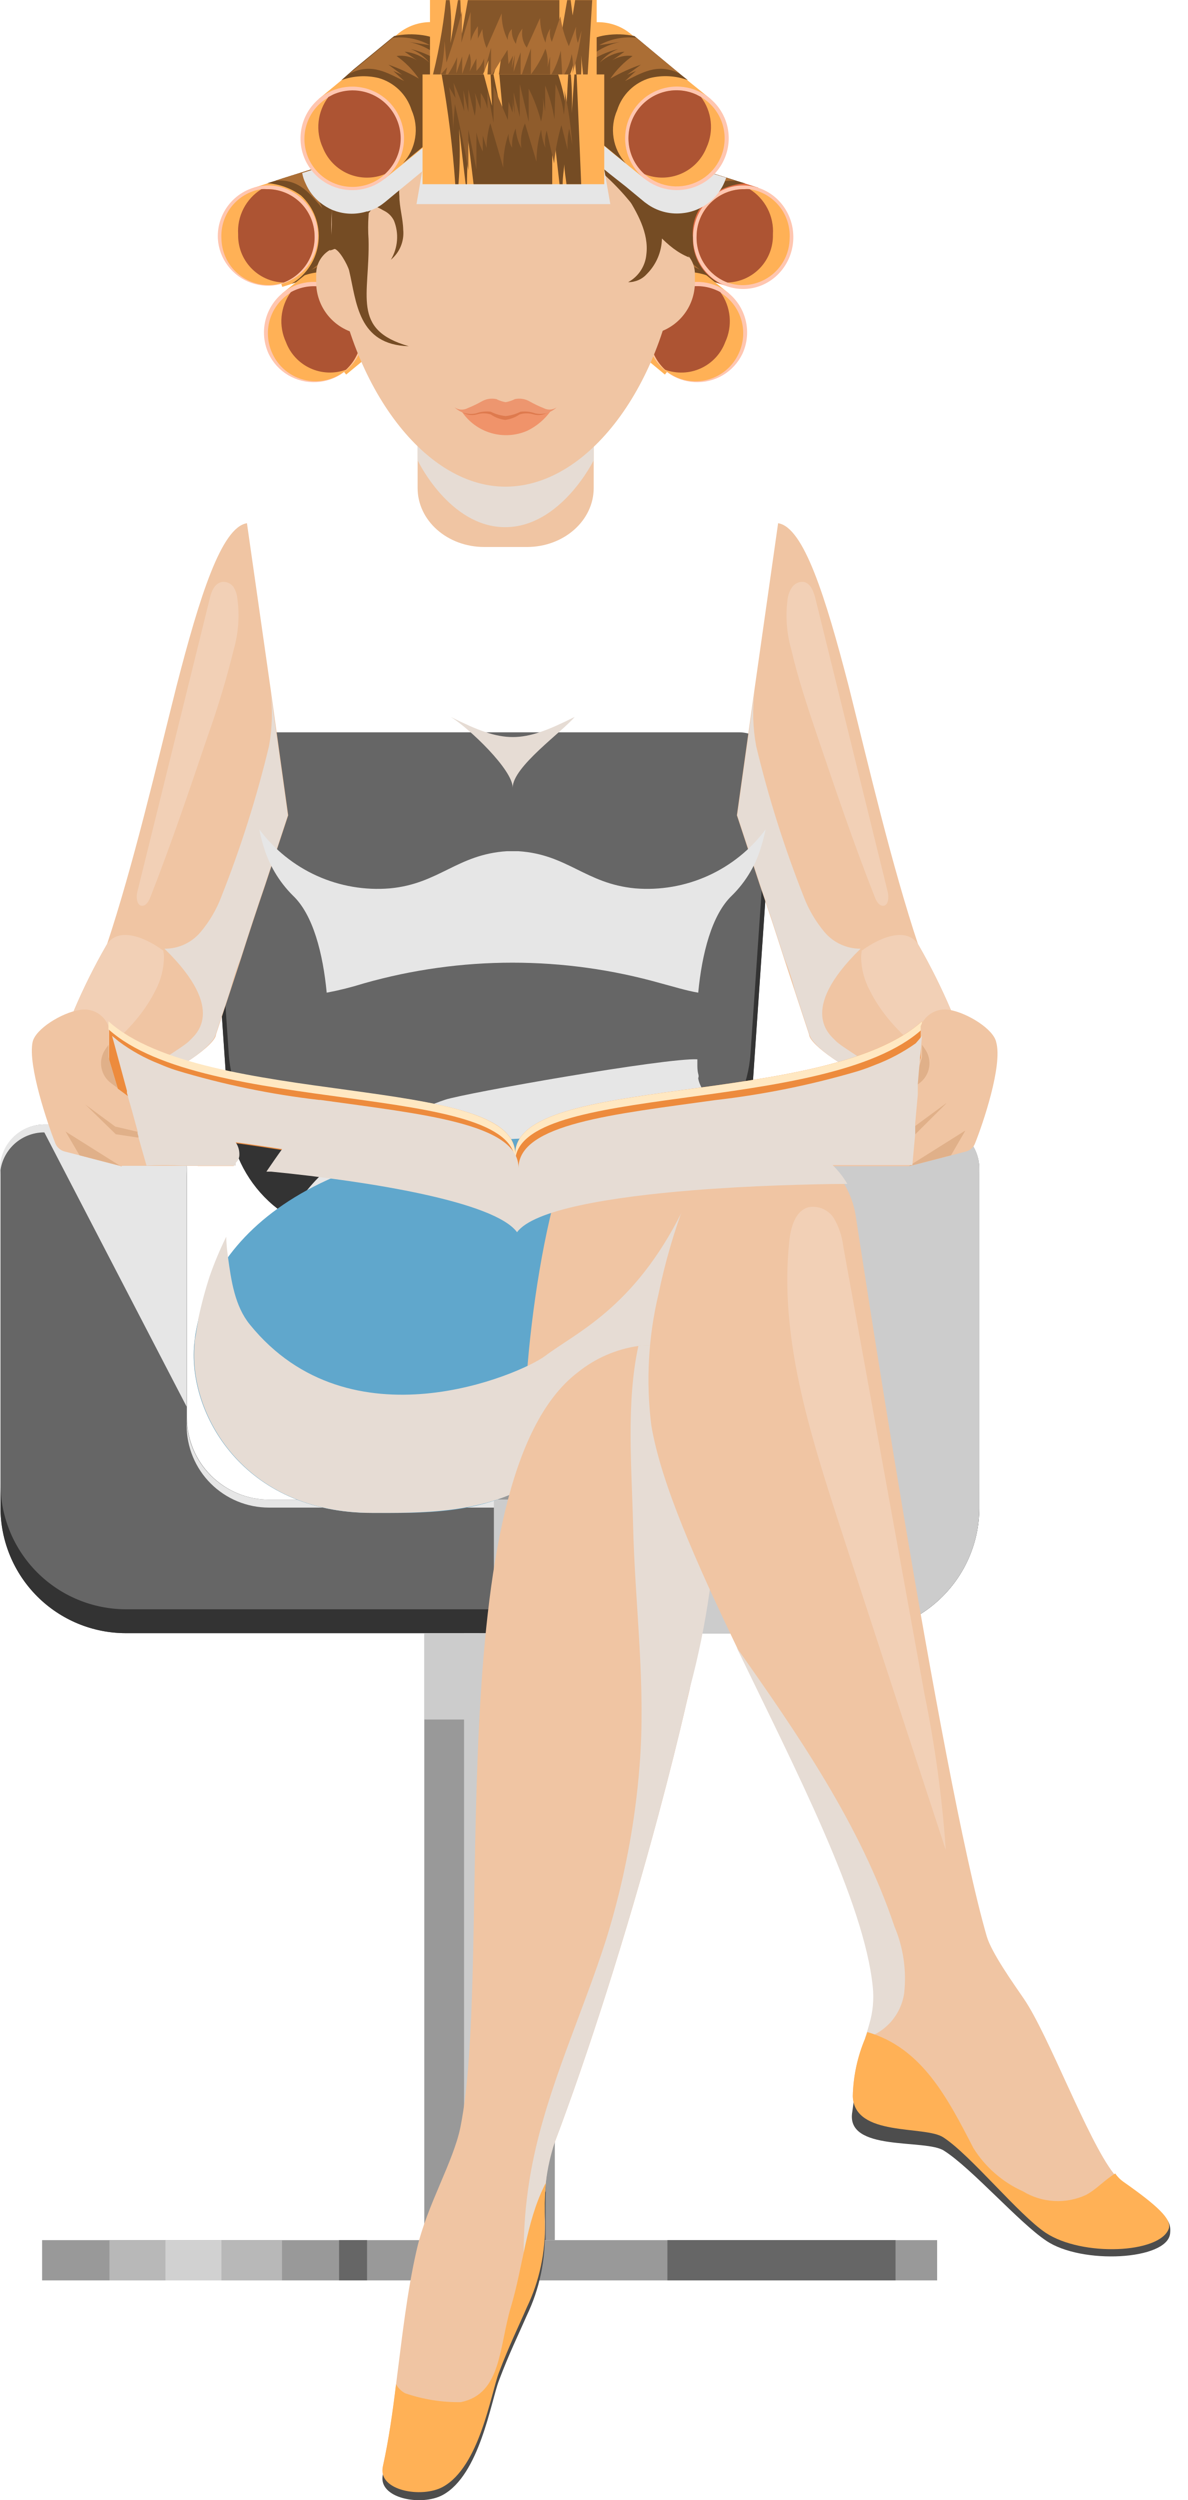 <svg width="48" height="101" viewBox="0 0 48 101" fill="none" xmlns="http://www.w3.org/2000/svg">
<path d="M21.741 48.082H17.823V61.677H21.741V48.082Z" fill="#999999"/>
<path d="M39.571 47.211V60.912C39.57 61.577 39.438 62.236 39.183 62.851C38.927 63.466 38.553 64.024 38.082 64.494C37.611 64.965 37.052 65.338 36.437 65.592C35.822 65.846 35.162 65.976 34.497 65.975H5.089C3.746 65.975 2.457 65.442 1.507 64.493C0.556 63.543 0.022 62.255 0.02 60.912V47.211C0.02 46.746 0.201 46.299 0.526 45.965C0.85 45.632 1.292 45.438 1.757 45.425H5.76C5.995 45.424 6.227 45.47 6.445 45.559C6.662 45.649 6.86 45.78 7.026 45.946C7.192 46.112 7.324 46.309 7.415 46.526C7.505 46.743 7.551 46.976 7.551 47.211V57.254C7.551 58.136 7.902 58.983 8.526 59.607C9.15 60.231 9.996 60.581 10.879 60.581H28.712C29.149 60.581 29.581 60.495 29.985 60.328C30.388 60.161 30.755 59.916 31.063 59.606C31.372 59.297 31.617 58.931 31.783 58.527C31.95 58.123 32.035 57.691 32.035 57.254V47.211C32.035 46.976 32.081 46.743 32.171 46.526C32.261 46.309 32.393 46.112 32.56 45.946C32.726 45.78 32.924 45.649 33.141 45.559C33.358 45.47 33.591 45.424 33.826 45.425H37.789C38.262 45.427 38.714 45.617 39.048 45.951C39.381 46.286 39.569 46.739 39.571 47.211Z" fill="#666666"/>
<path d="M34.497 65.01H5.089C3.745 65.008 2.457 64.474 1.506 63.524C0.556 62.573 0.022 61.285 0.02 59.941V60.907C0.02 62.251 0.554 63.54 1.505 64.491C2.455 65.441 3.745 65.975 5.089 65.975H34.517C35.858 65.971 37.143 65.436 38.089 64.485C39.036 63.535 39.567 62.248 39.566 60.907V59.941C39.566 61.285 39.032 62.574 38.081 63.525C37.13 64.476 35.841 65.01 34.497 65.01Z" fill="#333333"/>
<path d="M7.541 47.211V47.531C7.541 47.296 7.494 47.064 7.404 46.847C7.314 46.63 7.182 46.432 7.016 46.266C6.849 46.1 6.652 45.969 6.435 45.88C6.217 45.79 5.984 45.744 5.749 45.745H1.791C1.556 45.744 1.324 45.79 1.106 45.88C0.889 45.969 0.691 46.1 0.525 46.266C0.359 46.432 0.227 46.63 0.136 46.847C0.046 47.064 -7.84271e-07 47.296 1.37709e-07 47.531V47.211C-0 46.746 0.181 46.299 0.505 45.965C0.83 45.632 1.271 45.438 1.736 45.425H5.739C5.975 45.423 6.209 45.468 6.428 45.556C6.646 45.645 6.845 45.777 7.012 45.943C7.18 46.109 7.313 46.306 7.403 46.524C7.494 46.742 7.541 46.975 7.541 47.211Z" fill="#E6E6E6"/>
<path d="M7.541 57.579C7.541 58.016 7.627 58.448 7.794 58.852C7.961 59.255 8.206 59.622 8.515 59.93C8.825 60.239 9.191 60.483 9.595 60.65C9.999 60.817 10.431 60.902 10.868 60.902H28.702C29.583 60.902 30.428 60.551 31.051 59.928C31.674 59.305 32.024 58.46 32.024 57.579V57.254C32.025 57.691 31.939 58.123 31.773 58.527C31.606 58.931 31.361 59.297 31.053 59.606C30.744 59.916 30.378 60.161 29.974 60.328C29.571 60.495 29.139 60.581 28.702 60.581H10.868C9.986 60.581 9.139 60.231 8.515 59.607C7.891 58.983 7.541 58.136 7.541 57.254V57.579Z" fill="#E6E6E6"/>
<path d="M37.779 45.425H33.816C33.581 45.424 33.348 45.47 33.131 45.559C32.914 45.649 32.716 45.78 32.55 45.946C32.383 46.112 32.251 46.309 32.161 46.526C32.071 46.743 32.025 46.976 32.025 47.211V47.536C32.025 47.061 32.213 46.606 32.549 46.27C32.885 45.934 33.341 45.745 33.816 45.745H37.779C38.014 45.745 38.247 45.791 38.464 45.882C38.681 45.972 38.878 46.104 39.044 46.27C39.21 46.436 39.341 46.634 39.431 46.851C39.52 47.069 39.566 47.301 39.565 47.536V47.211C39.565 46.737 39.377 46.283 39.042 45.948C38.707 45.613 38.253 45.425 37.779 45.425Z" fill="#E6E6E6"/>
<path d="M29.863 29.583H9.707C9.514 29.582 9.322 29.622 9.144 29.698C8.966 29.774 8.806 29.886 8.673 30.027C8.54 30.167 8.437 30.334 8.37 30.515C8.304 30.697 8.275 30.89 8.286 31.084L9.242 45.094C9.329 46.39 9.906 47.603 10.854 48.489C11.803 49.376 13.053 49.869 14.351 49.868H25.214C26.512 49.869 27.762 49.376 28.711 48.489C29.659 47.603 30.235 46.39 30.323 45.094L31.284 31.084C31.294 30.891 31.265 30.698 31.198 30.516C31.131 30.335 31.028 30.169 30.895 30.028C30.762 29.888 30.602 29.776 30.425 29.699C30.247 29.623 30.056 29.583 29.863 29.583Z" fill="#666666"/>
<path d="M30.323 42.558C30.239 43.855 29.664 45.073 28.715 45.962C27.767 46.852 26.515 47.346 25.214 47.346H14.351C13.053 47.347 11.803 46.854 10.854 45.968C9.906 45.081 9.329 43.868 9.242 42.573L8.416 30.433C8.317 30.648 8.272 30.883 8.286 31.119L9.242 45.13C9.329 46.425 9.906 47.638 10.854 48.525C11.803 49.411 13.053 49.904 14.351 49.903H25.214C26.512 49.904 27.762 49.411 28.71 48.525C29.659 47.638 30.235 46.425 30.323 45.13L31.284 31.119C31.297 30.883 31.253 30.648 31.154 30.433L30.323 42.558Z" fill="#333333"/>
<path d="M22.417 65.975H17.143V90.494H22.417V65.975Z" fill="#999999"/>
<path d="M19.37 65.975H18.749V90.494H19.37V65.975Z" fill="#CCCCCC"/>
<path d="M22.052 65.975H20.431V90.494H22.052V65.975Z" fill="#666666"/>
<g style="mix-blend-mode:multiply">
<path d="M22.417 65.975H17.143V69.463H22.417V65.975Z" fill="#CCCCCC"/>
</g>
<path d="M37.864 90.494H1.701V92.121H37.864V90.494Z" fill="#999999"/>
<path d="M11.394 90.494H4.423V92.121H11.394V90.494Z" fill="#B8B8B8"/>
<path d="M8.947 90.494H6.685V92.121H8.947V90.494Z" fill="#D1D1D1"/>
<path d="M14.831 90.494H13.7V92.121H14.831V90.494Z" fill="#666666"/>
<path d="M36.183 90.494H26.966V92.121H36.183V90.494Z" fill="#666666"/>
<g style="mix-blend-mode:multiply">
<path d="M39.57 47.211V60.912C39.57 61.577 39.438 62.236 39.183 62.851C38.927 63.466 38.553 64.024 38.082 64.494C37.611 64.965 37.052 65.338 36.437 65.592C35.821 65.846 35.162 65.976 34.496 65.975H19.955V60.581H28.702C29.139 60.581 29.571 60.495 29.975 60.328C30.378 60.161 30.745 59.916 31.053 59.606C31.362 59.297 31.606 58.931 31.773 58.527C31.94 58.123 32.025 57.691 32.025 57.254V47.211C32.025 46.976 32.071 46.743 32.161 46.526C32.251 46.309 32.383 46.112 32.55 45.946C32.716 45.78 32.913 45.649 33.131 45.559C33.348 45.47 33.581 45.424 33.816 45.425H37.779C38.253 45.425 38.708 45.613 39.044 45.948C39.38 46.283 39.569 46.737 39.57 47.211Z" fill="#CCCCCC"/>
</g>
<g style="mix-blend-mode:multiply">
<path d="M7.541 47.211V56.824L1.791 45.745L1.736 45.425H5.739C5.975 45.423 6.209 45.468 6.427 45.556C6.646 45.645 6.845 45.777 7.012 45.943C7.179 46.109 7.312 46.306 7.403 46.524C7.494 46.742 7.541 46.975 7.541 47.211Z" fill="#E6E6E6"/>
</g>
<path d="M11.644 32.935L10.713 35.762C10.38 36.736 10.058 37.712 9.748 38.69L9.317 40.001L8.727 41.792L8.256 41.412L8.041 41.237L4.539 38.384L4.308 38.194C5.399 34.912 6.31 30.979 7.131 27.721C8.066 24.093 8.947 21.296 9.978 21.136L10.943 27.896L11.644 32.935Z" fill="#F0C5A3"/>
<path d="M8.727 41.792C8.727 42.187 7.131 43.323 5.644 43.853C4.935 44.13 4.194 44.313 3.438 44.399C2.657 44.399 2.242 44.199 2.082 43.938C2.045 43.881 2.02 43.817 2.009 43.75C1.998 43.683 2 43.614 2.017 43.548C2.559 41.679 3.323 39.881 4.293 38.194C4.689 37.499 5.664 37.724 6.595 38.399C7.344 38.936 7.954 39.642 8.377 40.461C8.594 40.872 8.713 41.327 8.727 41.792Z" fill="#F0C5A3"/>
<g style="mix-blend-mode:multiply">
<path d="M11.629 32.935L10.698 35.762C10.364 36.736 10.043 37.712 9.732 38.69C9.562 39.117 9.418 39.555 9.302 40.001L8.712 41.792C8.586 42.292 7.115 43.323 5.629 43.854C5.534 43.783 5.445 43.705 5.364 43.618C6.085 43.078 7.451 42.267 7.646 42.052C7.841 41.837 9.242 40.856 6.645 38.324C6.925 38.327 7.201 38.268 7.455 38.15C7.709 38.032 7.933 37.859 8.111 37.644C8.469 37.218 8.752 36.734 8.947 36.213C9.73 34.237 10.372 32.209 10.868 30.143C11.004 29.402 11.023 28.643 10.923 27.896L11.629 32.935Z" fill="#E6DCD4"/>
</g>
<path d="M6.625 38.679C6.616 39.148 6.496 39.608 6.275 40.02C5.489 41.597 3.988 42.668 2.542 43.678C2.402 43.787 2.247 43.875 2.082 43.938C2.045 43.881 2.02 43.817 2.009 43.75C1.998 43.683 2 43.614 2.017 43.548C2.559 41.679 3.323 39.881 4.293 38.194C4.689 37.499 5.664 37.724 6.595 38.399C6.615 38.491 6.625 38.585 6.625 38.679Z" fill="#F2D0B6"/>
<path d="M9.592 24.194C9.684 24.875 9.635 25.569 9.447 26.23C9.15 27.432 8.793 28.617 8.376 29.783C7.641 31.954 6.905 34.126 6.07 36.258C6.004 36.423 5.884 36.618 5.709 36.588C5.534 36.558 5.494 36.253 5.544 36.048C6.522 32.088 7.499 28.13 8.476 24.174C8.541 23.893 8.667 23.558 8.977 23.508C9.064 23.499 9.151 23.512 9.231 23.548C9.311 23.583 9.38 23.638 9.432 23.708C9.523 23.855 9.578 24.021 9.592 24.194Z" fill="#F2D0B6"/>
<path d="M29.773 32.935L30.703 35.762C31.037 36.736 31.359 37.712 31.669 38.69L32.099 40.001L32.69 41.792L33.16 41.412L33.375 41.237L36.878 38.384L37.108 38.194C36.017 34.912 35.106 30.979 34.291 27.721C33.35 24.093 32.474 21.296 31.439 21.136L30.478 27.896L29.773 32.935Z" fill="#F0C5A3"/>
<path d="M32.69 41.792C32.69 42.187 34.286 43.323 35.772 43.853C36.483 44.13 37.226 44.314 37.984 44.399C38.764 44.399 39.18 44.199 39.335 43.938C39.372 43.882 39.398 43.818 39.41 43.751C39.422 43.684 39.42 43.615 39.405 43.548C38.858 41.68 38.092 39.883 37.123 38.194C36.728 37.499 35.757 37.724 34.821 38.399C34.076 38.938 33.467 39.644 33.045 40.461C32.827 40.872 32.705 41.327 32.69 41.792Z" fill="#F0C5A3"/>
<g style="mix-blend-mode:multiply">
<path d="M29.788 32.935L30.719 35.762C31.052 36.736 31.374 37.712 31.684 38.69C31.857 39.117 32.001 39.554 32.115 40.001L32.705 41.792C32.83 42.292 34.301 43.323 35.787 43.854C35.883 43.782 35.974 43.703 36.058 43.618C35.332 43.078 33.966 42.267 33.771 42.052C33.576 41.837 32.175 40.856 34.772 38.324C34.492 38.327 34.216 38.267 33.962 38.149C33.709 38.031 33.484 37.859 33.306 37.644C32.949 37.217 32.667 36.733 32.47 36.213C31.689 34.237 31.048 32.209 30.553 30.143C30.416 29.402 30.395 28.644 30.493 27.896L29.788 32.935Z" fill="#E6DCD4"/>
</g>
<path d="M34.792 38.679C34.802 39.148 34.924 39.608 35.147 40.02C35.933 41.597 37.429 42.668 38.875 43.678C39.016 43.785 39.171 43.873 39.335 43.938C39.373 43.882 39.398 43.818 39.411 43.751C39.423 43.684 39.421 43.615 39.405 43.548C38.858 41.68 38.092 39.883 37.123 38.194C36.728 37.499 35.758 37.724 34.822 38.399C34.804 38.492 34.794 38.586 34.792 38.679Z" fill="#F2D0B6"/>
<path d="M31.824 24.194C31.732 24.875 31.781 25.569 31.969 26.23C32.249 27.436 32.645 28.612 33.04 29.783C33.776 31.954 34.511 34.126 35.352 36.258C35.417 36.423 35.537 36.618 35.712 36.588C35.887 36.558 35.922 36.253 35.872 36.048L32.945 24.174C32.875 23.893 32.75 23.558 32.47 23.508C32.383 23.499 32.295 23.512 32.215 23.548C32.135 23.583 32.066 23.638 32.014 23.708C31.911 23.852 31.846 24.018 31.824 24.194Z" fill="#F2D0B6"/>
<g style="mix-blend-mode:multiply">
<path d="M18.214 28.962C18.959 29.422 20.715 31.094 20.715 31.819C20.715 30.974 22.717 29.568 23.218 28.962C21.066 30.043 20.38 30.048 18.214 28.962Z" fill="#E6DCD4"/>
</g>
<g style="mix-blend-mode:multiply">
<path d="M25.659 35.887C23.658 35.697 22.927 34.511 20.946 34.386H20.475C18.474 34.516 17.738 35.702 15.757 35.887C14.747 35.972 13.732 35.798 12.808 35.382C11.884 34.965 11.082 34.319 10.478 33.506C10.518 33.718 10.569 33.929 10.633 34.136C10.851 34.908 11.265 35.611 11.834 36.178C12.655 36.953 13.05 38.529 13.2 40.101C13.707 40.005 14.208 39.88 14.701 39.725C18.626 38.61 22.785 38.61 26.71 39.725C27.211 39.855 27.711 40.016 28.211 40.101C28.361 38.529 28.757 36.953 29.572 36.178C30.145 35.614 30.559 34.91 30.773 34.136C30.833 33.936 30.888 33.726 30.933 33.506C30.329 34.318 29.527 34.962 28.605 35.379C27.682 35.796 26.668 35.971 25.659 35.887Z" fill="#E6E6E6"/>
</g>
<g style="mix-blend-mode:multiply">
<path d="M31.914 50.349L24.373 53.116L11.644 49.208C13.235 46.245 17.148 44.704 17.974 44.429C18.799 44.154 26.905 42.728 28.176 42.793C28.176 42.853 28.176 42.913 28.176 42.973C28.176 43.118 28.177 43.253 28.212 43.383C28.247 43.513 28.212 43.508 28.212 43.568C28.427 44.879 31.914 46.676 31.914 50.349Z" fill="#E6E6E6"/>
</g>
<path d="M30.918 46.125L26.735 54.352C26.735 54.352 26.375 54.692 25.764 55.227C24.3 56.517 22.743 57.697 21.106 58.76C19.104 60.051 16.868 61.112 15.021 61.112C9.837 61.112 7.596 57.109 7.846 54.312C7.975 52.96 8.511 51.68 9.382 50.639C11.383 48.172 15.607 46.185 23.288 46.285C25.554 46.346 27.306 46.12 30.918 46.125Z" fill="#F0C5A3"/>
<path d="M21.421 59.936C19.419 61.222 16.868 61.117 15.021 61.117C9.837 61.117 7.596 57.114 7.846 54.317C8.186 50.544 11.949 45.81 23.288 45.955C21.646 49.173 20.751 58.124 21.421 59.936Z" fill="#60A7CC"/>
<g style="mix-blend-mode:multiply">
<path d="M27.556 48.947L26.956 52.145L26.701 55.267C25.7 56.158 23.453 58.67 21.542 59.891C19.54 61.177 16.868 61.117 15.037 61.117C9.853 61.117 7.611 57.114 7.861 54.316C7.861 54.2 7.876 54.08 7.906 53.956C7.933 53.756 7.968 53.546 8.011 53.326C8.014 53.311 8.014 53.296 8.011 53.281C8.134 52.697 8.288 52.121 8.472 51.554C8.662 51.009 8.886 50.476 9.142 49.958C9.142 50.238 9.177 50.514 9.212 50.789C9.342 51.739 9.488 52.765 10.098 53.511C14.156 58.515 21.031 55.512 22.017 54.782C23.288 53.821 25.605 52.85 27.556 48.947Z" fill="#E6DCD4"/>
</g>
<path d="M29.387 57.734C29.35 59.589 29.169 61.437 28.847 63.263L28.727 63.939L28.667 64.304C28.442 65.545 28.166 66.846 27.876 68.182C27.876 68.182 27.876 68.182 27.876 68.207L27.756 68.708C27.411 70.209 27.026 71.74 26.615 73.271C25.284 78.245 23.703 83.139 22.417 86.531C22.221 87.055 22.1 87.605 22.057 88.162C22.015 88.695 22.002 89.23 22.017 89.764C22.051 90.945 21.802 92.116 21.291 93.181C20.971 93.922 20.576 94.722 20.16 95.823C19.835 96.684 19.38 99.621 17.899 100.432C17.038 100.902 15.267 100.582 15.472 99.621C15.707 98.56 15.867 97.435 16.007 96.284C16.242 94.467 16.438 92.596 16.848 90.835C17.258 89.073 18.319 87.332 18.604 85.926C19.955 79.191 17.663 59.746 23.353 55.432C24.057 54.866 24.9 54.5 25.795 54.372C27.796 54.132 29.297 55.498 29.372 56.874V57.284C29.382 57.459 29.387 57.594 29.387 57.734Z" fill="#F0C5A3"/>
<g style="mix-blend-mode:multiply">
<path d="M29.387 57.734C29.367 59.589 29.186 61.439 28.847 63.263L28.727 63.939L28.667 64.304C28.482 65.612 28.218 66.907 27.876 68.182C27.876 68.182 27.876 68.182 27.876 68.207C27.824 68.371 27.784 68.538 27.756 68.708C27.411 70.209 27.026 71.74 26.615 73.271C25.284 78.245 23.703 83.139 22.417 86.531C22.074 87.572 21.938 88.67 22.017 89.764C22.051 90.945 21.802 92.116 21.291 93.181C21.059 91.257 21.133 89.308 21.511 87.407C22.127 84.305 23.513 81.402 24.474 78.4C25.012 76.681 25.405 74.92 25.649 73.136C25.73 72.54 25.794 71.945 25.84 71.35C26.105 68.082 25.654 64.845 25.579 61.602C25.524 59.27 25.294 56.668 25.794 54.367C27.796 54.126 29.297 55.492 29.372 56.868V57.279C29.382 57.459 29.387 57.594 29.387 57.734Z" fill="#E6DCD4"/>
</g>
<path d="M47.221 90.034C46.861 91.035 43.718 91.17 42.252 90.199C41.156 89.469 39.22 87.062 38.119 86.346C37.379 85.846 34.511 86.346 34.456 84.68C34.474 83.876 34.643 83.083 34.957 82.343C34.987 82.263 35.017 82.173 35.042 82.088C35.067 82.003 35.112 81.868 35.142 81.753C35.285 81.266 35.331 80.756 35.277 80.251C34.927 76.824 32.169 71.51 29.773 66.546C28.151 63.158 26.705 59.931 26.315 57.574C26.094 55.799 26.194 53.999 26.61 52.26C26.871 50.999 27.23 49.761 27.686 48.557C27.732 48.407 27.79 48.262 27.861 48.122C28.161 47.496 28.64 46.974 29.237 46.621C29.547 46.432 29.885 46.293 30.238 46.21C30.451 46.16 30.669 46.13 30.889 46.12H30.944C31.255 46.107 31.566 46.136 31.869 46.205C31.949 46.205 32.024 46.245 32.099 46.265C32.29 46.32 32.474 46.394 32.65 46.486C32.975 46.646 33.274 46.855 33.535 47.106C33.767 47.332 33.967 47.588 34.131 47.867C34.345 48.235 34.492 48.638 34.566 49.058C34.566 49.058 37.979 71.66 39.865 78.21C40.06 78.89 40.971 80.161 41.367 80.742C42.367 82.203 43.938 86.446 44.994 87.797C45.083 87.928 45.195 88.041 45.325 88.132C46.761 89.098 47.356 89.654 47.221 90.034Z" fill="#F0C5A3"/>
<path d="M20.816 46.616V49.233C20.02 48.147 15.576 47.131 11.488 46.476L11.318 46.446C10.678 46.346 10.047 46.25 9.442 46.17L8.226 46.01H8.196L7.996 45.98C7.465 45.92 6.995 45.865 6.535 45.825L6.034 45.78L5.714 45.755H5.469H5.214H4.848H4.588H4.408V41.292C4.602 41.465 4.81 41.622 5.028 41.762C5.609 42.129 6.23 42.426 6.88 42.648C7.125 42.733 7.38 42.813 7.635 42.888C9.42 43.361 11.236 43.707 13.07 43.924C17.098 44.459 20.816 44.844 20.816 46.616Z" fill="#ED8B3D"/>
<path d="M4.909 47.116L3.212 46.671L2.607 46.516C2.524 46.493 2.448 46.452 2.384 46.396C2.32 46.34 2.269 46.269 2.236 46.19C1.926 45.405 1.121 43.043 1.316 42.102C1.421 41.572 2.487 40.916 3.202 40.801C3.444 40.752 3.696 40.79 3.912 40.909C4.129 41.029 4.295 41.221 4.383 41.452V42.723L4.753 43.954L4.909 47.116Z" fill="#F0C5A3"/>
<path d="M9.592 46.656C9.593 46.717 9.58 46.778 9.555 46.834C9.53 46.89 9.493 46.94 9.447 46.981C9.364 47.054 9.258 47.096 9.147 47.096H4.909V45.765H8.717C8.86 45.765 9.002 45.801 9.128 45.869C9.255 45.937 9.363 46.035 9.442 46.155C9.543 46.302 9.596 46.477 9.592 46.656Z" fill="#F0C5A3"/>
<path d="M4.909 47.111L3.213 46.671L2.632 45.68L3.403 45.61L4.909 47.111Z" fill="#E0B089"/>
<path d="M3.337 44.565L2.626 45.696L4.905 47.129L5.616 45.997L3.337 44.565Z" fill="#F0C5A3"/>
<path d="M7.591 45.054L5.219 44.499L4.088 43.653L3.407 44.579L4.678 45.82L7.756 46.281C7.808 46.295 7.864 46.299 7.918 46.292C7.972 46.285 8.024 46.267 8.071 46.239C8.118 46.21 8.158 46.173 8.19 46.129C8.222 46.084 8.245 46.034 8.256 45.98V45.93C8.278 45.828 8.277 45.722 8.255 45.62C8.232 45.519 8.187 45.423 8.124 45.34C8.061 45.257 7.981 45.188 7.889 45.139C7.797 45.09 7.695 45.061 7.591 45.054Z" fill="#E0B089"/>
<path d="M7.741 46.23L4.678 45.515L4.974 44.249L7.591 44.844C7.806 44.896 7.992 45.029 8.11 45.216C8.228 45.403 8.268 45.629 8.221 45.845V45.895C8.213 45.949 8.194 46.001 8.165 46.047C8.136 46.094 8.098 46.134 8.053 46.165C8.008 46.197 7.957 46.219 7.903 46.23C7.85 46.241 7.794 46.241 7.741 46.23Z" fill="#F0C5A3"/>
<path d="M4.081 43.478L3.313 44.522L4.671 45.521L5.439 44.477L4.081 43.478Z" fill="#F0C5A3"/>
<path d="M7.931 46.265L6.505 45.945L6.535 45.81C6.567 45.686 6.646 45.578 6.755 45.51C6.864 45.442 6.995 45.419 7.12 45.445L7.956 45.63C7.986 45.637 8.012 45.656 8.029 45.682C8.046 45.708 8.052 45.739 8.046 45.77L7.931 46.265Z" fill="#F7CEAD"/>
<path d="M4.753 43.954L4.503 43.769C4.396 43.692 4.305 43.596 4.235 43.484C4.165 43.373 4.118 43.249 4.096 43.119C4.074 42.989 4.078 42.857 4.108 42.729C4.137 42.601 4.192 42.48 4.268 42.372L4.383 42.207V42.708L4.753 43.954Z" fill="#E0B089"/>
<path d="M9.447 46.606V47.106H7.986V46.971C7.986 46.838 8.039 46.711 8.132 46.617C8.226 46.523 8.354 46.471 8.486 46.471H9.347C9.363 46.472 9.378 46.476 9.392 46.484C9.407 46.491 9.419 46.502 9.428 46.515C9.438 46.528 9.444 46.543 9.448 46.558C9.451 46.574 9.451 46.59 9.447 46.606Z" fill="#F7CEAD"/>
<path d="M37.254 41.257C33.371 44.759 20.816 43.373 20.816 46.616V49.233C22.262 47.271 35.608 45.545 37.254 45.73V41.257Z" fill="#ED8B3D"/>
<path d="M20.816 46.616C20.816 43.373 8.267 44.759 4.384 41.257V41.582C8.267 45.084 20.816 43.694 20.816 46.941C20.816 43.694 33.371 45.08 37.254 41.582V41.257C33.371 44.759 20.816 43.373 20.816 46.616Z" fill="#FFE8C2"/>
<path d="M39.395 46.19C39.365 46.27 39.316 46.341 39.252 46.398C39.189 46.454 39.113 46.495 39.03 46.516L38.425 46.676L36.793 47.096H36.728L36.788 45.83V45.695V45.535V45.475V45.305V44.964L36.823 44.179V44.139V43.949L37.089 43.083L37.199 42.723V41.452C37.286 41.223 37.45 41.033 37.663 40.913C37.876 40.793 38.124 40.752 38.364 40.796C39.08 40.916 40.146 41.572 40.251 42.102C40.516 43.043 39.711 45.405 39.395 46.19Z" fill="#F0C5A3"/>
<path d="M36.728 45.78V47.111H32.485C32.374 47.111 32.267 47.07 32.184 46.996C32.14 46.954 32.105 46.904 32.081 46.848C32.057 46.792 32.044 46.732 32.044 46.671C32.045 46.538 32.074 46.406 32.13 46.285L32.19 46.185C32.27 46.065 32.379 45.967 32.506 45.899C32.633 45.831 32.776 45.795 32.92 45.795L36.728 45.78Z" fill="#F0C5A3"/>
<path d="M39 45.68L38.425 46.671L36.788 47.096L36.728 47.111L36.793 47.041L38.229 45.61L39 45.68Z" fill="#E0B089"/>
<path d="M38.296 44.536L36.017 45.968L36.728 47.1L39.007 45.667L38.296 44.536Z" fill="#F0C5A3"/>
<path d="M34.026 45.054L36.403 44.499L37.549 43.653L38.229 44.579L36.958 45.845L33.881 46.306C33.828 46.319 33.774 46.322 33.72 46.314C33.666 46.306 33.615 46.288 33.568 46.26C33.522 46.232 33.481 46.195 33.449 46.151C33.417 46.108 33.393 46.058 33.38 46.005V45.955C33.354 45.853 33.35 45.746 33.369 45.642C33.389 45.538 33.43 45.439 33.492 45.353C33.554 45.267 33.633 45.196 33.726 45.145C33.818 45.093 33.92 45.062 34.026 45.054Z" fill="#E0B089"/>
<path d="M33.891 46.23L36.958 45.515L36.663 44.249L34.026 44.844C33.811 44.897 33.626 45.031 33.508 45.217C33.391 45.404 33.35 45.629 33.395 45.845V45.895C33.403 45.951 33.422 46.005 33.452 46.053C33.481 46.101 33.521 46.142 33.568 46.174C33.614 46.206 33.667 46.227 33.723 46.237C33.779 46.246 33.836 46.244 33.891 46.23Z" fill="#F0C5A3"/>
<path d="M37.55 43.457L36.191 44.456L36.959 45.5L38.318 44.501L37.55 43.457Z" fill="#F0C5A3"/>
<path d="M33.706 46.265L35.127 45.945L35.097 45.81C35.065 45.687 34.987 45.58 34.879 45.512C34.771 45.444 34.642 45.42 34.517 45.445L33.681 45.63C33.651 45.637 33.624 45.656 33.608 45.682C33.591 45.708 33.585 45.739 33.591 45.77L33.706 46.265Z" fill="#F7CEAD"/>
<path d="M36.878 43.954L37.133 43.769C37.24 43.692 37.332 43.596 37.401 43.484C37.471 43.373 37.518 43.249 37.54 43.119C37.562 42.989 37.558 42.857 37.529 42.729C37.499 42.601 37.445 42.48 37.368 42.372L37.254 42.207V42.708L36.878 43.954Z" fill="#E0B089"/>
<path d="M33.646 46.976V47.111H32.185V46.611C32.185 46.58 32.197 46.551 32.218 46.529C32.24 46.508 32.269 46.495 32.3 46.495H33.16C33.287 46.499 33.408 46.551 33.498 46.64C33.588 46.729 33.641 46.849 33.646 46.976Z" fill="#F7CEAD"/>
<g style="mix-blend-mode:multiply">
<path d="M37.253 41.842L37.203 42.432L37.143 43.073L37.083 43.788V43.984V44.214L36.978 45.375V45.495V45.68V45.8L36.868 47.016V47.066H36.803H33.641C33.872 47.292 34.072 47.548 34.236 47.827C33.415 47.827 32.46 47.852 31.449 47.887C30.323 47.927 29.122 47.992 27.946 48.087C24.649 48.357 21.556 48.867 20.891 49.778C19.99 48.547 14.976 47.727 10.963 47.331H10.763C10.978 47.016 11.188 46.711 11.399 46.42C10.758 46.321 10.128 46.225 9.522 46.145C9.623 46.292 9.676 46.467 9.672 46.646C9.673 46.707 9.66 46.768 9.635 46.824C9.61 46.88 9.573 46.93 9.527 46.971V47.086H7.391C6.9 47.06 6.409 47.06 5.919 47.086L5.634 46.085L5.594 45.945V45.91L5.559 45.78V45.735V45.695L5.314 44.804L5.194 44.389L5.164 44.269L5.129 44.154V44.064L4.628 42.212L4.528 41.847L4.794 42.067C5.297 42.443 5.849 42.749 6.435 42.978C6.655 43.073 6.885 43.163 7.12 43.238C9.004 43.808 10.935 44.208 12.89 44.434H12.945C17.068 45.01 20.951 45.38 20.951 47.186C20.951 45.395 24.789 45.014 28.872 44.444C30.83 44.221 32.766 43.83 34.656 43.273C34.897 43.198 35.127 43.113 35.347 43.023C35.932 42.803 36.487 42.508 36.998 42.147C37.087 42.049 37.173 41.947 37.253 41.842Z" fill="#E6DCD4"/>
</g>
<path d="M32.67 48.767C32.139 48.907 31.954 49.563 31.894 50.108C31.474 53.986 32.705 57.829 33.896 61.532C35.33 65.936 36.77 70.337 38.214 74.737C38.067 72.621 37.779 70.516 37.353 68.437L34.071 50.349C34.025 49.95 33.897 49.565 33.696 49.218C33.589 49.049 33.434 48.916 33.252 48.836C33.069 48.755 32.866 48.731 32.67 48.767Z" fill="#F2D0B6"/>
<g style="mix-blend-mode:multiply">
<path d="M36.533 80.512C36.473 80.938 36.29 81.338 36.008 81.662C35.726 81.987 35.355 82.224 34.942 82.343C35.012 82.153 35.072 81.953 35.127 81.752C35.27 81.266 35.316 80.756 35.262 80.251C34.912 76.824 32.155 71.51 29.758 66.546C32.26 70.094 34.762 73.721 36.138 77.82C36.497 78.668 36.633 79.595 36.533 80.512Z" fill="#E6DCD4"/>
</g>
<path d="M22.012 90.119C22.046 91.3 21.797 92.471 21.286 93.537C20.966 94.272 20.57 95.073 20.155 96.179C19.83 97.039 19.375 99.972 17.893 100.787C17.033 101.257 15.261 100.932 15.467 99.972C15.702 98.916 15.862 97.785 16.002 96.639C16.09 96.791 16.216 96.916 16.367 97.004C17.092 97.249 17.854 97.37 18.619 97.359C20.27 97.024 20.16 95.118 20.646 93.501C21.131 91.885 21.246 90.154 21.987 88.638C22.004 88.594 22.026 88.552 22.052 88.513C22.01 89.047 21.997 89.583 22.012 90.119Z" fill="#4D4D4D"/>
<path d="M22.012 89.794C22.046 90.974 21.797 92.146 21.286 93.211C20.966 93.952 20.57 94.752 20.155 95.853C19.83 96.714 19.375 99.651 17.893 100.462C17.033 100.932 15.261 100.612 15.467 99.651C15.702 98.59 15.862 97.465 16.002 96.314C16.086 96.468 16.213 96.595 16.367 96.679C17.091 96.928 17.853 97.05 18.619 97.039C20.27 96.704 20.16 94.797 20.646 93.181C21.131 91.565 21.246 89.829 21.987 88.312C22.004 88.27 22.026 88.23 22.052 88.192C22.01 88.725 21.997 89.26 22.012 89.794Z" fill="#FFB156"/>
<path d="M47.276 90.234C47.151 91.305 43.703 91.49 42.272 90.519C41.177 89.789 39.27 87.602 38.149 86.886C37.414 86.386 34.146 86.951 34.436 85.31C34.552 84.421 34.719 83.538 34.937 82.668C34.967 82.583 34.997 82.498 35.022 82.408C37.234 83.048 38.264 85.075 39.31 87.097C39.791 87.865 40.487 88.474 41.312 88.848C41.693 89.077 42.124 89.209 42.567 89.235C43.011 89.26 43.454 89.177 43.859 88.993C44.289 88.758 44.629 88.373 45.039 88.127C45.13 88.257 45.242 88.37 45.37 88.463C46.761 89.423 47.366 89.458 47.276 90.234Z" fill="#4D4D4D"/>
<path d="M47.221 90.034C46.861 91.035 43.719 91.17 42.252 90.199C41.157 89.468 39.22 87.062 38.119 86.346C37.379 85.846 34.512 86.346 34.456 84.68C34.474 83.876 34.644 83.083 34.957 82.343C34.987 82.263 35.017 82.173 35.042 82.088C37.254 82.728 38.285 84.755 39.33 86.776C39.809 87.544 40.506 88.152 41.332 88.523C41.712 88.754 42.143 88.888 42.587 88.913C43.031 88.939 43.475 88.854 43.879 88.668C44.309 88.438 44.649 88.047 45.06 87.802C45.149 87.933 45.261 88.046 45.39 88.137C46.761 89.098 47.356 89.654 47.221 90.034Z" fill="#FFB156"/>
<path fill-rule="evenodd" clip-rule="evenodd" d="M30.643 7.591L30.599 7.736L30.563 7.861L29.508 11.409V11.444L29.463 11.584L29.082 11.464L27.982 11.114L26.08 10.518L25.545 10.353C25.457 10.321 25.372 10.285 25.289 10.243C24.941 10.058 24.653 9.779 24.456 9.437C24.26 9.095 24.163 8.705 24.178 8.311C24.193 7.9 24.323 7.501 24.554 7.161C24.588 7.112 24.625 7.065 24.664 7.02C24.857 6.782 25.102 6.591 25.381 6.463C25.659 6.335 25.964 6.272 26.27 6.28C26.427 6.289 26.583 6.315 26.735 6.355L26.956 6.425L27.156 6.485L27.491 6.595L27.591 6.625L29.358 7.181L29.458 7.211L29.738 7.301L30.068 7.401L30.648 7.586L30.643 7.591Z" fill="#E06C42"/>
<path d="M32.053 9.645C32.089 8.491 31.211 7.527 30.092 7.492C28.973 7.457 28.038 8.365 28.002 9.52C27.966 10.675 28.844 11.639 29.963 11.673C31.081 11.708 32.017 10.8 32.053 9.645Z" fill="#FFC6B0"/>
<path fill-rule="evenodd" clip-rule="evenodd" d="M31.904 9.637C31.901 9.889 31.848 10.137 31.749 10.367C31.649 10.598 31.505 10.807 31.325 10.982C31.144 11.157 30.931 11.294 30.697 11.386C30.464 11.478 30.214 11.524 29.963 11.519C29.77 11.514 29.579 11.479 29.397 11.414C29.017 11.27 28.691 11.01 28.466 10.67C28.241 10.331 28.13 9.929 28.146 9.522C28.154 9.016 28.363 8.534 28.726 8.181C29.089 7.828 29.577 7.634 30.083 7.641C30.151 7.636 30.22 7.636 30.288 7.641C30.758 7.712 31.184 7.957 31.483 8.326C31.782 8.695 31.932 9.163 31.904 9.637Z" fill="#FFB156"/>
<path fill-rule="evenodd" clip-rule="evenodd" d="M31.229 9.472C31.242 9.972 31.057 10.457 30.714 10.821C30.371 11.185 29.897 11.398 29.397 11.414C29.017 11.27 28.691 11.01 28.466 10.67C28.241 10.331 28.13 9.929 28.146 9.522C28.154 9.016 28.363 8.534 28.726 8.181C29.089 7.828 29.577 7.634 30.083 7.641C30.151 7.636 30.22 7.636 30.288 7.641C30.596 7.832 30.846 8.104 31.012 8.426C31.178 8.749 31.253 9.11 31.229 9.472Z" fill="#AD5433"/>
<path fill-rule="evenodd" clip-rule="evenodd" d="M30.108 7.411H30.078C29.584 7.445 29.11 7.619 28.712 7.911C28.547 8.058 28.402 8.226 28.281 8.411C28.056 8.765 27.955 9.185 27.996 9.602C27.983 9.984 28.078 10.362 28.273 10.691C28.467 11.02 28.751 11.286 29.092 11.459L26.09 10.518C26.001 10.488 25.916 10.449 25.834 10.403C25.748 10.242 25.674 10.075 25.614 9.903C25.447 9.504 25.372 9.073 25.394 8.642C25.408 8.481 25.444 8.323 25.499 8.171C25.54 8.052 25.594 7.938 25.659 7.831C25.854 7.496 26.127 7.213 26.455 7.005C26.696 6.852 26.959 6.736 27.235 6.66C27.323 6.634 27.411 6.612 27.501 6.595L27.601 6.625L29.367 7.181L29.467 7.211L29.747 7.301L30.108 7.411Z" fill="#754C24"/>
<path fill-rule="evenodd" clip-rule="evenodd" d="M29.723 7.316C29.58 7.298 29.435 7.298 29.292 7.316C28.572 7.421 28.201 7.986 27.821 8.421L28.066 7.876L27.806 8.156C27.921 7.956 28.036 7.761 28.156 7.566C27.951 7.749 27.759 7.946 27.581 8.156C27.466 8.286 27.361 8.421 27.256 8.562C27.312 8.286 27.399 8.017 27.516 7.761C27.576 7.624 27.646 7.492 27.726 7.366C27.631 7.39 27.54 7.427 27.456 7.476C27.293 7.567 27.153 7.694 27.046 7.846C27.156 7.676 27.261 7.501 27.366 7.346C27.044 7.524 26.788 7.801 26.635 8.136C26.715 7.825 26.878 7.542 27.106 7.316C26.754 7.582 26.451 7.907 26.21 8.276C26.12 8.416 26.04 8.561 25.97 8.712C26.005 8.541 26.055 8.373 26.12 8.211C26.312 7.732 26.641 7.319 27.066 7.025L26.355 7.471C26.588 7.161 26.894 6.913 27.246 6.75C27.355 6.7 27.466 6.656 27.581 6.62L29.347 7.176L29.447 7.206L29.723 7.316Z" fill="#AB6E35"/>
<path fill-rule="evenodd" clip-rule="evenodd" d="M29.457 11.859L26.865 15.132L25.66 14.131L23.658 12.52C23.588 12.458 23.523 12.391 23.463 12.319C23.114 11.936 22.921 11.437 22.921 10.919C22.92 10.401 23.113 9.902 23.462 9.518C23.81 9.135 24.289 8.895 24.804 8.846C25.32 8.797 25.835 8.942 26.25 9.252L26.425 9.397L28.106 10.768L29.457 11.859Z" fill="#FFB156"/>
<path fill-rule="evenodd" clip-rule="evenodd" d="M29.998 14.291C29.826 14.65 29.551 14.951 29.209 15.155C28.867 15.359 28.472 15.457 28.074 15.438C27.676 15.419 27.292 15.284 26.971 15.048C26.65 14.812 26.406 14.486 26.268 14.112C26.131 13.738 26.107 13.332 26.2 12.944C26.292 12.557 26.496 12.205 26.788 11.933C27.079 11.661 27.444 11.481 27.837 11.415C28.23 11.35 28.633 11.401 28.997 11.564C29.491 11.793 29.874 12.209 30.061 12.72C30.249 13.232 30.226 13.796 29.998 14.291Z" fill="#FFC6B0"/>
<path fill-rule="evenodd" clip-rule="evenodd" d="M29.868 14.231C29.671 14.698 29.297 15.068 28.828 15.26C28.36 15.452 27.834 15.451 27.366 15.257C27.183 15.181 27.015 15.076 26.865 14.946C26.566 14.671 26.361 14.308 26.279 13.909C26.198 13.51 26.243 13.096 26.41 12.725C26.508 12.494 26.651 12.286 26.83 12.111C27.009 11.936 27.221 11.798 27.453 11.705C27.686 11.612 27.934 11.566 28.184 11.569C28.435 11.572 28.682 11.625 28.912 11.724C28.976 11.748 29.038 11.778 29.097 11.814C29.497 12.055 29.796 12.432 29.938 12.877C30.08 13.322 30.055 13.803 29.868 14.231Z" fill="#FFB156"/>
<path fill-rule="evenodd" clip-rule="evenodd" d="M29.302 13.82C29.127 14.289 28.773 14.669 28.319 14.878C27.864 15.087 27.345 15.108 26.875 14.936C26.576 14.661 26.371 14.298 26.29 13.899C26.208 13.5 26.253 13.086 26.42 12.715C26.518 12.484 26.661 12.276 26.84 12.101C27.019 11.926 27.231 11.788 27.463 11.695C27.695 11.602 27.944 11.555 28.194 11.559C28.445 11.562 28.692 11.615 28.922 11.714C28.986 11.738 29.048 11.768 29.107 11.804C29.316 12.092 29.444 12.431 29.479 12.786C29.513 13.14 29.452 13.497 29.302 13.82Z" fill="#AD5433"/>
<path fill-rule="evenodd" clip-rule="evenodd" d="M28.572 11.129C28.088 10.958 27.564 10.941 27.07 11.078C26.745 11.202 26.453 11.4 26.219 11.656C25.984 11.913 25.812 12.221 25.718 12.556C25.625 12.891 25.61 13.243 25.678 13.585C25.745 13.926 25.891 14.247 26.105 14.521L23.663 12.52C23.593 12.458 23.528 12.391 23.468 12.319C23.455 12.136 23.455 11.952 23.468 11.769C23.463 11.335 23.556 10.906 23.738 10.513C23.901 10.218 24.129 9.963 24.404 9.769C24.68 9.575 24.996 9.446 25.329 9.392C25.7 9.325 26.079 9.325 26.45 9.392L26.535 9.462L28.036 10.698L28.572 11.129Z" fill="#754C24"/>
<path fill-rule="evenodd" clip-rule="evenodd" d="M28.277 10.893C27.371 10.428 26.705 10.893 26.095 11.219L26.53 10.803L26.18 10.968L26.725 10.543C26.305 10.703 25.902 10.902 25.52 11.139C25.758 10.779 26.056 10.463 26.4 10.203C26.117 10.175 25.833 10.243 25.595 10.398L26.095 10.038C25.72 10.077 25.368 10.239 25.094 10.498C25.287 10.253 25.538 10.06 25.825 9.938C25.236 10.097 24.695 10.398 24.248 10.813C24.624 10.226 25.215 9.809 25.895 9.652L25.104 9.818C25.54 9.556 26.049 9.44 26.555 9.487L28.277 10.893Z" fill="#AB6E35"/>
<path fill-rule="evenodd" clip-rule="evenodd" d="M16.688 8.316C16.703 8.71 16.607 9.1 16.41 9.442C16.213 9.783 15.925 10.063 15.577 10.248C15.496 10.29 15.412 10.326 15.327 10.358L14.786 10.523L12.89 11.118L11.784 11.469L11.404 11.589L11.358 11.449V11.414L10.303 7.866L10.268 7.741L10.223 7.596L10.798 7.411L11.133 7.311L11.409 7.22L12.189 6.975L13.275 6.635L13.375 6.605L13.875 6.435L14.096 6.365C14.248 6.324 14.404 6.298 14.561 6.29C14.874 6.282 15.185 6.347 15.468 6.481C15.752 6.615 16 6.813 16.192 7.06C16.279 7.174 16.356 7.294 16.422 7.421C16.575 7.696 16.666 8.002 16.688 8.316Z" fill="#FFB156"/>
<path fill-rule="evenodd" clip-rule="evenodd" d="M8.802 9.642C8.826 10.04 8.968 10.421 9.208 10.738C9.448 11.056 9.776 11.296 10.151 11.428C10.527 11.56 10.933 11.579 11.319 11.482C11.705 11.384 12.054 11.176 12.322 10.882C12.59 10.588 12.766 10.221 12.827 9.828C12.888 9.434 12.832 9.032 12.666 8.67C12.499 8.308 12.23 8.004 11.892 7.794C11.554 7.584 11.161 7.479 10.763 7.491C10.493 7.503 10.228 7.568 9.983 7.683C9.738 7.798 9.518 7.96 9.336 8.16C9.154 8.36 9.013 8.593 8.921 8.848C8.829 9.102 8.789 9.372 8.802 9.642Z" fill="#FFC6B0"/>
<path fill-rule="evenodd" clip-rule="evenodd" d="M8.947 9.637C8.951 9.888 9.004 10.136 9.104 10.367C9.203 10.597 9.347 10.806 9.528 10.98C9.708 11.155 9.921 11.292 10.154 11.385C10.388 11.477 10.637 11.523 10.888 11.519C11.083 11.515 11.275 11.479 11.459 11.414C11.838 11.268 12.163 11.007 12.387 10.668C12.611 10.329 12.724 9.929 12.71 9.522C12.706 9.271 12.652 9.023 12.553 8.793C12.453 8.563 12.309 8.354 12.129 8.179C11.948 8.005 11.735 7.867 11.502 7.775C11.268 7.682 11.019 7.637 10.768 7.641C10.7 7.636 10.631 7.636 10.563 7.641C10.094 7.713 9.668 7.958 9.369 8.327C9.071 8.696 8.92 9.163 8.947 9.637Z" fill="#FFB156"/>
<path fill-rule="evenodd" clip-rule="evenodd" d="M9.622 9.472C9.61 9.973 9.796 10.458 10.14 10.821C10.484 11.185 10.958 11.398 11.459 11.414C11.838 11.268 12.163 11.007 12.387 10.668C12.611 10.329 12.724 9.929 12.71 9.522C12.706 9.271 12.652 9.023 12.553 8.793C12.453 8.563 12.309 8.354 12.129 8.179C11.948 8.005 11.735 7.867 11.502 7.775C11.268 7.682 11.019 7.637 10.768 7.641C10.7 7.636 10.631 7.636 10.563 7.641C10.255 7.832 10.005 8.104 9.839 8.426C9.673 8.749 9.598 9.11 9.622 9.472Z" fill="#AD5433"/>
<path fill-rule="evenodd" clip-rule="evenodd" d="M15.267 9.903C15.205 10.075 15.13 10.242 15.042 10.403C14.96 10.449 14.875 10.488 14.786 10.518L11.784 11.459C12.083 11.282 12.337 11.037 12.525 10.745C12.713 10.453 12.83 10.121 12.867 9.775C12.904 9.43 12.859 9.08 12.737 8.755C12.616 8.43 12.419 8.137 12.164 7.901C11.766 7.608 11.292 7.434 10.798 7.401L11.159 7.291L11.434 7.201L12.214 6.955L13.3 6.615L13.4 6.585C13.543 6.614 13.683 6.65 13.821 6.695C14.04 6.772 14.249 6.872 14.446 6.995C14.84 7.244 15.154 7.6 15.352 8.021C15.382 8.096 15.412 8.171 15.437 8.251C15.472 8.376 15.498 8.503 15.512 8.632C15.525 9.068 15.442 9.502 15.267 9.903Z" fill="#754C24"/>
<path fill-rule="evenodd" clip-rule="evenodd" d="M14.891 8.717L14.851 8.642L14.806 8.546C14.547 8.068 14.189 7.65 13.755 7.321C13.975 7.54 14.135 7.812 14.221 8.111C14.086 7.813 13.867 7.561 13.59 7.386L13.485 7.321L13.575 7.466L13.806 7.836C13.736 7.733 13.65 7.644 13.55 7.571C13.425 7.473 13.283 7.4 13.13 7.356C13.264 7.581 13.376 7.819 13.465 8.066C13.515 8.216 13.556 8.368 13.59 8.521C13.59 8.521 13.59 8.521 13.59 8.551L13.565 8.516L13.42 8.331C13.198 8.054 12.953 7.795 12.69 7.556C12.805 7.751 12.925 7.946 13.04 8.146L12.78 7.866C12.82 7.966 12.865 8.066 12.91 8.161C12.955 8.256 12.985 8.331 13.025 8.411C12.575 7.911 12.134 7.205 11.123 7.301L11.399 7.21L12.179 6.965L13.265 6.625C13.439 6.675 13.607 6.744 13.766 6.83C14.059 6.987 14.313 7.208 14.511 7.476L13.806 7.03C14.324 7.389 14.696 7.922 14.856 8.531C14.859 8.56 14.859 8.588 14.856 8.617C14.876 8.657 14.881 8.687 14.891 8.717Z" fill="#AB6E35"/>
<path fill-rule="evenodd" clip-rule="evenodd" d="M11.394 11.859L13.986 15.132L15.197 14.131L17.198 12.52C17.267 12.458 17.33 12.391 17.388 12.319C17.643 12.019 17.807 11.653 17.863 11.264C17.919 10.874 17.863 10.477 17.704 10.118C17.491 9.614 17.089 9.215 16.583 9.008C16.078 8.801 15.511 8.802 15.007 9.012C14.864 9.076 14.73 9.157 14.606 9.252L14.426 9.397L12.745 10.768L11.394 11.859Z" fill="#FFB156"/>
<path fill-rule="evenodd" clip-rule="evenodd" d="M10.853 14.291C11.025 14.65 11.3 14.951 11.642 15.155C11.984 15.359 12.379 15.457 12.777 15.438C13.175 15.419 13.559 15.284 13.88 15.048C14.201 14.812 14.445 14.486 14.583 14.112C14.72 13.738 14.744 13.332 14.652 12.944C14.559 12.557 14.355 12.205 14.063 11.933C13.772 11.661 13.407 11.481 13.014 11.415C12.621 11.35 12.218 11.401 11.854 11.564C11.361 11.794 10.979 12.21 10.791 12.721C10.604 13.232 10.626 13.796 10.853 14.291Z" fill="#FFC6B0"/>
<path fill-rule="evenodd" clip-rule="evenodd" d="M10.983 14.231C11.181 14.697 11.555 15.066 12.023 15.258C12.492 15.45 13.017 15.45 13.485 15.257C13.668 15.181 13.837 15.076 13.986 14.946C14.286 14.671 14.492 14.309 14.574 13.91C14.657 13.511 14.612 13.097 14.446 12.725C14.246 12.261 13.87 11.896 13.402 11.709C12.933 11.521 12.409 11.527 11.944 11.724C11.881 11.75 11.819 11.78 11.759 11.814C11.358 12.054 11.058 12.431 10.915 12.876C10.773 13.321 10.797 13.803 10.983 14.231Z" fill="#FFB156"/>
<path fill-rule="evenodd" clip-rule="evenodd" d="M11.554 13.821C11.729 14.288 12.082 14.667 12.535 14.876C12.989 15.085 13.506 15.107 13.976 14.936C14.275 14.661 14.481 14.299 14.564 13.9C14.647 13.501 14.602 13.086 14.436 12.715C14.236 12.251 13.86 11.886 13.391 11.698C12.922 11.511 12.399 11.517 11.934 11.714C11.87 11.74 11.809 11.77 11.749 11.804C11.54 12.092 11.412 12.431 11.377 12.786C11.343 13.14 11.404 13.498 11.554 13.821Z" fill="#AD5433"/>
<path fill-rule="evenodd" clip-rule="evenodd" d="M12.284 11.129C12.768 10.957 13.292 10.939 13.786 11.078C14.11 11.203 14.401 11.401 14.635 11.658C14.87 11.914 15.04 12.222 15.134 12.557C15.228 12.891 15.242 13.243 15.176 13.584C15.109 13.925 14.964 14.246 14.751 14.521L17.193 12.52C17.262 12.458 17.325 12.391 17.383 12.319C17.396 12.136 17.396 11.952 17.383 11.769C17.387 11.336 17.296 10.908 17.118 10.513C16.954 10.218 16.725 9.964 16.448 9.77C16.172 9.576 15.855 9.447 15.522 9.392C15.151 9.325 14.772 9.325 14.401 9.392L14.316 9.462L12.815 10.698L12.284 11.129Z" fill="#754C24"/>
<path fill-rule="evenodd" clip-rule="evenodd" d="M12.595 10.893C13.505 10.428 14.166 10.893 14.776 11.219L14.346 10.803L14.691 10.968L14.146 10.543C14.566 10.703 14.969 10.902 15.352 11.139C15.116 10.777 14.818 10.46 14.471 10.203C14.754 10.173 15.039 10.242 15.277 10.398L14.776 10.038C15.152 10.075 15.504 10.237 15.777 10.498C15.586 10.253 15.336 10.06 15.051 9.938C15.63 10.102 16.161 10.404 16.598 10.818C16.222 10.231 15.631 9.814 14.951 9.657L15.777 9.807C15.339 9.545 14.829 9.429 14.321 9.477L12.595 10.893Z" fill="#AB6E35"/>
<path fill-rule="evenodd" clip-rule="evenodd" d="M21.291 22.097H19.57C18.069 22.097 16.873 21.031 16.873 19.715V13.65H23.988V19.715C23.988 21.031 22.782 22.097 21.291 22.097Z" fill="#F0C5A3"/>
<g style="mix-blend-mode:multiply">
<path fill-rule="evenodd" clip-rule="evenodd" d="M16.873 18.594V14.911H23.988V18.594C23.988 18.594 22.662 21.296 20.41 21.296C18.159 21.296 16.873 18.594 16.873 18.594Z" fill="#E6DCD4"/>
</g>
<path fill-rule="evenodd" clip-rule="evenodd" d="M27.471 9.062C27.471 9.222 27.471 9.392 27.471 9.562C27.471 9.732 27.471 9.993 27.426 10.203C26.966 15.207 23.923 19.66 20.421 19.66C17.053 19.66 14.046 15.407 13.465 10.338L13.435 10.088C13.402 9.755 13.385 9.421 13.385 9.087C13.385 7.736 13.774 6.414 14.505 5.278C15.236 4.142 16.279 3.241 17.508 2.682C18.02 2.448 18.56 2.279 19.115 2.182C19.546 2.103 19.983 2.063 20.421 2.062C22.283 2.058 24.071 2.792 25.393 4.104C26.714 5.417 27.462 7.199 27.471 9.062Z" fill="#F0C5A3"/>
<path fill-rule="evenodd" clip-rule="evenodd" d="M13.706 10.008C13.706 10.008 13.706 9.978 13.706 9.963C13.446 10.006 13.21 10.14 13.04 10.341C12.87 10.541 12.776 10.795 12.775 11.059V11.434C12.781 11.883 12.93 12.319 13.2 12.679C13.47 13.038 13.846 13.303 14.276 13.435C13.911 12.329 13.718 11.173 13.706 10.008Z" fill="#F0C5A3"/>
<path fill-rule="evenodd" clip-rule="evenodd" d="M27.151 10.008V9.963C27.41 10.006 27.645 10.14 27.814 10.341C27.984 10.542 28.076 10.796 28.076 11.059V11.434C28.071 11.884 27.923 12.32 27.653 12.68C27.383 13.04 27.006 13.305 26.575 13.435C26.945 12.33 27.139 11.173 27.151 10.008Z" fill="#F0C5A3"/>
<path fill-rule="evenodd" clip-rule="evenodd" d="M27.841 10.398C26.945 10.048 26.28 9.127 25.474 8.171C25.185 7.817 24.872 7.483 24.538 7.171C24.003 6.628 23.363 6.2 22.656 5.912C21.95 5.625 21.193 5.485 20.43 5.499C19.767 5.493 19.106 5.584 18.469 5.769C17.634 6.023 16.869 6.465 16.232 7.06C15.905 7.37 15.602 7.704 15.326 8.061C15.196 8.221 15.076 8.376 14.961 8.527C14.931 8.572 14.896 8.612 14.866 8.652C14.311 9.392 13.865 10.003 13.33 10.118C13.33 10.038 13.405 9.412 13.405 9.072C13.405 8.872 13.405 8.667 13.405 8.472V8.341C13.409 8.252 13.421 8.163 13.44 8.076C13.44 7.906 13.49 7.746 13.525 7.576C13.523 7.541 13.523 7.506 13.525 7.471V7.391C13.569 7.203 13.625 7.017 13.69 6.835C13.7 6.793 13.714 6.751 13.73 6.71L13.835 6.43C14.514 4.759 15.807 3.41 17.448 2.662C17.825 2.488 18.217 2.349 18.619 2.247L19.054 2.152C19.485 2.073 19.922 2.033 20.36 2.032C21.794 2.032 23.196 2.455 24.39 3.248C25.584 4.041 26.518 5.169 27.075 6.49C27.1 6.55 27.125 6.605 27.145 6.665C27.158 6.696 27.168 6.728 27.175 6.76C27.265 6.991 27.337 7.229 27.391 7.471C27.416 7.565 27.436 7.66 27.451 7.756C27.48 7.886 27.502 8.018 27.516 8.151C27.541 8.304 27.556 8.457 27.561 8.612C27.568 8.753 27.568 8.895 27.561 9.037C27.539 9.507 27.636 9.975 27.841 10.398Z" fill="#754C24"/>
<path fill-rule="evenodd" clip-rule="evenodd" d="M15.502 8.506C14.751 8.061 14.921 8.506 14.891 8.717C14.869 9.033 14.869 9.351 14.891 9.667C14.951 11.924 14.171 13.315 16.517 13.986C14.456 13.931 14.406 12.194 14.106 10.928C14.056 10.723 13.68 10.018 13.47 10.048C13.72 9.295 14.13 8.605 14.672 8.026C15.213 7.446 15.874 6.991 16.608 6.69C16.437 6.843 16.306 7.035 16.224 7.249C16.142 7.463 16.113 7.693 16.137 7.921C16.137 8.376 16.282 8.827 16.292 9.282C16.314 9.509 16.28 9.739 16.193 9.95C16.106 10.161 15.968 10.348 15.792 10.493C15.934 10.257 16.018 9.991 16.04 9.717C16.062 9.443 16.02 9.167 15.917 8.912C15.829 8.733 15.682 8.59 15.502 8.506Z" fill="#754C24"/>
<g style="mix-blend-mode:multiply">
<g style="mix-blend-mode:multiply">
<path fill-rule="evenodd" clip-rule="evenodd" d="M29.342 7.18C29.328 7.223 29.311 7.265 29.292 7.305C29.283 7.335 29.272 7.364 29.257 7.391C29.219 7.482 29.172 7.569 29.117 7.651L29.052 7.751C28.879 7.997 28.653 8.202 28.391 8.351L28.256 8.421C28.058 8.517 27.845 8.58 27.626 8.606C27.128 8.674 26.623 8.558 26.205 8.281L26.115 8.216L26.045 8.166L25.634 7.826L25.284 7.536L24.648 7.035L22.772 5.494C22.703 5.429 22.638 5.361 22.577 5.289C22.226 4.883 22.045 4.358 22.071 3.822C22.097 3.287 22.328 2.781 22.717 2.412C23.705 2.735 24.611 3.268 25.374 3.974C26.138 4.679 26.74 5.541 27.14 6.5L27.476 6.61L27.576 6.64L29.342 7.18Z" fill="#E6E6E6"/>
</g>
<g style="mix-blend-mode:multiply">
<path fill-rule="evenodd" clip-rule="evenodd" d="M19.005 5.274C18.945 5.347 18.88 5.416 18.809 5.479L18.469 5.759L16.468 7.411L16.308 7.541L15.547 8.171L15.422 8.266C15.322 8.337 15.214 8.397 15.102 8.446L14.972 8.501L14.857 8.542H14.816C14.421 8.664 13.996 8.664 13.601 8.542L13.44 8.486C13.261 8.409 13.093 8.308 12.94 8.186C12.683 7.982 12.48 7.717 12.35 7.416C12.284 7.281 12.236 7.138 12.21 6.99L13.295 6.65L13.395 6.62L13.896 6.45C14.575 4.779 15.867 3.43 17.509 2.682C17.885 2.508 18.277 2.369 18.679 2.267C18.907 2.439 19.097 2.657 19.237 2.906C19.378 3.155 19.466 3.429 19.496 3.714C19.526 3.998 19.497 4.285 19.412 4.558C19.326 4.83 19.186 5.083 19 5.299L19.005 5.274Z" fill="#E6E6E6"/>
</g>
</g>
<path fill-rule="evenodd" clip-rule="evenodd" d="M28.702 3.993L26.045 7.221L24.804 6.22L22.777 4.554C22.704 4.492 22.637 4.423 22.577 4.348C22.269 3.988 22.092 3.533 22.075 3.059C22.059 2.585 22.205 2.119 22.488 1.739C22.772 1.358 23.176 1.085 23.635 0.965C24.094 0.844 24.58 0.883 25.014 1.076C25.162 1.142 25.302 1.226 25.43 1.326L25.615 1.476L27.341 2.892L28.702 3.993Z" fill="#FFB156"/>
<path fill-rule="evenodd" clip-rule="evenodd" d="M29.257 6.445C29.088 6.823 28.81 7.141 28.459 7.361C28.108 7.581 27.7 7.691 27.286 7.679C26.873 7.667 26.472 7.532 26.135 7.291C25.798 7.051 25.54 6.716 25.393 6.329C25.247 5.942 25.218 5.52 25.311 5.117C25.405 4.713 25.616 4.347 25.918 4.063C26.219 3.78 26.598 3.593 27.007 3.525C27.415 3.457 27.834 3.512 28.212 3.683C28.462 3.795 28.688 3.955 28.877 4.155C29.065 4.355 29.212 4.589 29.309 4.846C29.406 5.103 29.452 5.376 29.443 5.651C29.434 5.925 29.371 6.195 29.257 6.445Z" fill="#FFC6B0"/>
<path fill-rule="evenodd" clip-rule="evenodd" d="M29.107 6.385C28.95 6.735 28.692 7.031 28.367 7.235C28.041 7.438 27.663 7.541 27.279 7.53C26.895 7.518 26.523 7.393 26.21 7.171C25.898 6.948 25.658 6.638 25.521 6.279C25.385 5.92 25.358 5.529 25.444 5.154C25.53 4.78 25.725 4.44 26.004 4.177C26.284 3.913 26.635 3.738 27.014 3.675C27.392 3.611 27.781 3.661 28.131 3.818L28.322 3.918C28.734 4.16 29.042 4.545 29.187 5.001C29.332 5.456 29.304 5.949 29.107 6.385Z" fill="#FFB156"/>
<path fill-rule="evenodd" clip-rule="evenodd" d="M28.542 5.97C28.448 6.204 28.308 6.417 28.131 6.598C27.955 6.778 27.744 6.922 27.512 7.021C27.279 7.12 27.03 7.172 26.777 7.175C26.525 7.177 26.274 7.13 26.04 7.035C25.694 6.726 25.471 6.304 25.409 5.844C25.348 5.385 25.453 4.918 25.706 4.53C25.959 4.141 26.342 3.856 26.787 3.725C27.232 3.595 27.709 3.627 28.131 3.818L28.322 3.918C28.541 4.208 28.678 4.552 28.716 4.913C28.755 5.275 28.695 5.64 28.542 5.97Z" fill="#AD5433"/>
<path fill-rule="evenodd" clip-rule="evenodd" d="M27.791 3.237C27.302 3.058 26.771 3.028 26.265 3.152C25.955 3.242 25.672 3.406 25.44 3.632C25.209 3.857 25.037 4.136 24.939 4.443C24.782 4.797 24.73 5.188 24.791 5.57C24.851 5.951 25.021 6.308 25.279 6.595L22.777 4.533C22.704 4.471 22.637 4.403 22.577 4.328C22.565 4.143 22.565 3.958 22.577 3.773C22.572 3.339 22.666 2.909 22.852 2.517C23.023 2.222 23.259 1.971 23.542 1.781C23.824 1.591 24.146 1.468 24.484 1.421C24.866 1.365 25.256 1.377 25.635 1.456L25.72 1.526L27.256 2.812L27.791 3.237Z" fill="#754C24"/>
<path fill-rule="evenodd" clip-rule="evenodd" d="M27.486 2.992C26.555 2.492 25.875 2.992 25.254 3.272L25.695 2.867L25.334 3.022L25.895 2.612C25.465 2.759 25.051 2.949 24.659 3.177C24.904 2.822 25.208 2.513 25.559 2.262C25.272 2.224 24.981 2.286 24.734 2.437L25.234 2.087C24.862 2.123 24.511 2.277 24.233 2.527C24.43 2.283 24.687 2.095 24.979 1.981C24.38 2.126 23.827 2.417 23.368 2.827C23.561 2.537 23.809 2.288 24.098 2.094C24.388 1.9 24.712 1.765 25.054 1.696L24.208 1.826C24.665 1.572 25.19 1.467 25.709 1.526L27.486 2.992Z" fill="#AB6E35"/>
<path fill-rule="evenodd" clip-rule="evenodd" d="M12.885 3.993L15.542 7.221L16.783 6.22L18.784 4.554C18.856 4.49 18.923 4.422 18.984 4.348C19.295 3.988 19.473 3.532 19.489 3.057C19.506 2.581 19.36 2.114 19.075 1.733C18.791 1.352 18.385 1.079 17.924 0.96C17.464 0.84 16.977 0.881 16.543 1.076C16.395 1.144 16.256 1.227 16.127 1.326L15.947 1.476L14.221 2.892L12.885 3.993Z" fill="#FFB156"/>
<path fill-rule="evenodd" clip-rule="evenodd" d="M12.324 6.445C12.493 6.823 12.771 7.142 13.121 7.362C13.472 7.582 13.88 7.693 14.293 7.681C14.707 7.669 15.108 7.535 15.445 7.295C15.783 7.055 16.041 6.721 16.188 6.334C16.335 5.947 16.365 5.525 16.272 5.122C16.179 4.719 15.969 4.352 15.668 4.068C15.367 3.784 14.988 3.596 14.58 3.528C14.172 3.459 13.753 3.513 13.375 3.683C12.87 3.91 12.476 4.329 12.278 4.847C12.082 5.364 12.098 5.939 12.324 6.445Z" fill="#FFC6B0"/>
<path fill-rule="evenodd" clip-rule="evenodd" d="M12.46 6.385C12.562 6.619 12.71 6.831 12.895 7.008C13.079 7.186 13.297 7.325 13.535 7.418C13.774 7.511 14.028 7.556 14.284 7.55C14.54 7.545 14.792 7.489 15.026 7.386C15.21 7.305 15.379 7.195 15.527 7.06C15.87 6.751 16.092 6.33 16.153 5.872C16.213 5.413 16.108 4.949 15.857 4.561C15.605 4.173 15.224 3.888 14.781 3.756C14.338 3.625 13.863 3.655 13.44 3.843L13.25 3.943C12.844 4.184 12.539 4.565 12.394 5.015C12.248 5.464 12.272 5.951 12.46 6.385Z" fill="#FFB156"/>
<path fill-rule="evenodd" clip-rule="evenodd" d="M13.045 5.97C13.139 6.204 13.278 6.418 13.454 6.599C13.631 6.78 13.842 6.924 14.074 7.023C14.307 7.122 14.557 7.174 14.809 7.176C15.062 7.178 15.313 7.131 15.547 7.035C15.89 6.726 16.112 6.305 16.173 5.847C16.233 5.388 16.128 4.924 15.877 4.536C15.625 4.148 15.244 3.863 14.801 3.731C14.358 3.6 13.883 3.63 13.46 3.818L13.27 3.918C13.05 4.207 12.912 4.551 12.873 4.913C12.833 5.274 12.893 5.639 13.045 5.97Z" fill="#AD5433"/>
<path fill-rule="evenodd" clip-rule="evenodd" d="M13.795 3.237C14.277 3.062 14.799 3.032 15.297 3.152C15.608 3.241 15.892 3.405 16.125 3.63C16.357 3.855 16.53 4.135 16.628 4.443C16.784 4.797 16.835 5.188 16.773 5.57C16.712 5.952 16.542 6.308 16.282 6.595L18.784 4.533C18.856 4.47 18.923 4.402 18.984 4.328C18.997 4.143 18.997 3.958 18.984 3.773C18.989 3.339 18.895 2.909 18.709 2.517C18.538 2.222 18.303 1.971 18.02 1.781C17.737 1.591 17.415 1.468 17.078 1.421C16.695 1.365 16.306 1.377 15.927 1.456L15.837 1.526L14.286 2.802L13.795 3.237Z" fill="#754C24"/>
<path fill-rule="evenodd" clip-rule="evenodd" d="M14.096 2.992C15.026 2.492 15.707 2.992 16.332 3.272L15.892 2.867L16.247 3.022L15.692 2.612C16.12 2.759 16.532 2.949 16.923 3.177C16.679 2.821 16.374 2.511 16.022 2.262C16.309 2.223 16.601 2.285 16.848 2.437L16.347 2.087C16.72 2.123 17.07 2.277 17.348 2.527C17.149 2.284 16.89 2.096 16.598 1.981C17.198 2.126 17.753 2.417 18.214 2.827C18.021 2.537 17.773 2.288 17.483 2.094C17.194 1.9 16.869 1.765 16.528 1.696L17.373 1.826C16.916 1.572 16.392 1.467 15.872 1.526L14.096 2.992Z" fill="#AB6E35"/>
<path d="M24.108 0H17.373V3.438H24.108V0Z" fill="#FFB156"/>
<path fill-rule="evenodd" clip-rule="evenodd" d="M23.718 3.443H23.603C23.563 3.037 23.523 2.632 23.478 2.232C23.505 2.636 23.49 3.042 23.433 3.443H23.313C23.283 3.087 23.258 2.732 23.227 2.372C23.141 2.742 23.013 3.101 22.847 3.443H20.1L20.31 1.831L19.81 3.443H19.665L19.735 2.442C19.61 2.767 19.48 3.092 19.35 3.443H17.383C17.686 2.316 17.899 1.166 18.018 0.005H18.169C18.239 0.581 18.249 1.163 18.199 1.741C18.304 1.166 18.404 0.585 18.504 0.005H18.599L18.659 1.371C18.739 0.916 18.824 0.46 18.904 0.005H22.602C22.602 0.681 22.602 1.351 22.577 2.007C22.687 1.331 22.802 0.661 22.917 0.005H23.057L23.137 0.625L23.238 0.005H23.928L23.718 3.443Z" fill="#855629"/>
<path fill-rule="evenodd" clip-rule="evenodd" d="M20.726 2.247L20.546 2.592L20.506 2.012L19.84 3.077V1.931C19.745 2.267 19.65 2.597 19.56 2.932C19.56 2.742 19.56 2.552 19.56 2.362C19.496 2.55 19.39 2.721 19.25 2.862V2.362L18.97 2.892C19.04 2.652 19.04 2.397 18.97 2.157L18.674 2.992C18.674 2.752 18.674 2.492 18.674 2.277L18.439 2.962C18.439 2.742 18.464 2.522 18.474 2.307C18.341 2.62 18.173 2.917 17.974 3.192L18.064 2.717L17.769 3.062C17.884 2.602 17.949 2.131 17.964 1.656L18.039 2.527C18.279 1.846 18.489 1.151 18.665 0.45C18.665 0.876 18.665 1.301 18.64 1.726L19.015 0.48C19.015 0.871 19.015 1.266 19.015 1.656C19.081 1.442 19.181 1.239 19.31 1.056C19.31 1.221 19.31 1.391 19.31 1.556L19.49 1.171C19.5 1.436 19.558 1.697 19.66 1.941C19.865 1.471 20.066 1.006 20.271 0.54C20.263 0.914 20.347 1.283 20.516 1.616C20.512 1.535 20.525 1.453 20.553 1.377C20.581 1.3 20.625 1.23 20.681 1.171C20.664 1.384 20.722 1.597 20.846 1.771C20.875 1.545 20.967 1.332 21.111 1.156C21.086 1.289 21.088 1.426 21.117 1.559C21.146 1.691 21.202 1.816 21.282 1.926L21.822 0.726C21.824 1.071 21.899 1.412 22.042 1.726C22.06 1.522 22.127 1.324 22.237 1.151C22.197 1.333 22.218 1.523 22.297 1.691L22.642 0.66C22.699 1.076 22.814 1.482 22.983 1.866C23.078 1.601 23.178 1.341 23.278 1.076C23.256 1.298 23.28 1.523 23.348 1.736L23.498 1.236C23.427 1.825 23.303 2.406 23.128 2.972C23.166 2.709 23.155 2.441 23.098 2.182C23.039 2.526 22.908 2.853 22.713 3.142C22.713 2.777 22.678 2.407 22.657 2.042C22.57 2.414 22.425 2.77 22.227 3.097V2.282L22.122 2.712C22.151 2.46 22.122 2.205 22.037 1.966C21.895 2.339 21.697 2.688 21.452 3.002V1.956C21.317 2.352 21.176 2.747 21.036 3.147V2.112L20.751 2.902L20.801 2.212L20.676 2.757L20.726 2.247Z" fill="#AB6E35"/>
<g style="mix-blend-mode:multiply">
<path fill-rule="evenodd" clip-rule="evenodd" d="M23.042 4.749H22.957H22.827H22.732H22.372H20.23H20.02H19.91H19.665H18.129H17.438L16.828 8.246H24.659L24.048 4.749H23.042Z" fill="#E6E6E6"/>
</g>
<path d="M24.414 3.007H17.073V7.441H24.414V3.007Z" fill="#FFB156"/>
<path fill-rule="evenodd" clip-rule="evenodd" d="M23.298 3.007H23.208L23.103 4.569C23.122 4.048 23.109 3.526 23.063 3.007H22.958L22.883 4.383C22.809 3.917 22.698 3.457 22.552 3.007H20.175C20.241 3.698 20.301 4.393 20.361 5.084L19.94 3.007H19.82L19.88 4.273L19.545 3.007H17.844C18.108 4.474 18.292 5.954 18.394 7.441H18.524C18.585 6.695 18.593 5.946 18.549 5.199C18.639 5.945 18.724 6.7 18.814 7.441H18.869C18.869 6.85 18.905 6.265 18.92 5.674C18.99 6.265 19.065 6.85 19.135 7.441H22.312C22.312 6.57 22.312 5.699 22.312 4.829C22.412 5.699 22.507 6.57 22.607 7.441H22.733C22.733 7.171 22.777 6.905 22.802 6.64C22.802 6.905 22.858 7.171 22.888 7.441H23.483L23.298 3.007Z" fill="#754C24"/>
<path fill-rule="evenodd" clip-rule="evenodd" d="M20.706 4.548C20.655 4.403 20.605 4.253 20.55 4.108L20.52 4.849L19.94 3.483C19.94 3.983 19.94 4.483 19.94 4.959C19.86 4.523 19.775 4.093 19.695 3.663C19.695 3.908 19.695 4.163 19.695 4.403C19.649 4.17 19.558 3.949 19.424 3.753C19.424 3.973 19.424 4.198 19.424 4.418L19.184 3.738C19.242 4.05 19.242 4.371 19.184 4.684C19.094 4.323 19.009 3.968 18.924 3.608C18.924 3.918 18.924 4.223 18.924 4.528C18.854 4.233 18.789 3.938 18.724 3.643L18.754 4.493C18.642 4.101 18.498 3.717 18.324 3.348L18.404 3.958L18.144 3.518C18.248 4.116 18.305 4.722 18.314 5.329C18.314 4.954 18.359 4.578 18.379 4.203C18.584 5.089 18.769 5.98 18.924 6.88C18.924 6.335 18.924 5.784 18.924 5.239C19.034 5.774 19.139 6.31 19.249 6.845C19.249 6.345 19.249 5.844 19.249 5.344C19.302 5.612 19.388 5.873 19.505 6.12C19.505 5.904 19.505 5.689 19.505 5.474L19.66 5.975C19.663 5.636 19.714 5.299 19.81 4.974L20.335 6.775C20.325 6.306 20.398 5.838 20.55 5.394C20.54 5.596 20.588 5.796 20.691 5.97C20.674 5.701 20.724 5.433 20.836 5.189C20.854 5.468 20.932 5.739 21.066 5.985C21.017 5.644 21.068 5.297 21.211 4.984L21.676 6.53C21.676 6.091 21.74 5.654 21.866 5.234C21.881 5.489 21.939 5.739 22.037 5.975C22.003 5.74 22.02 5.501 22.087 5.274L22.387 6.605C22.436 6.08 22.535 5.56 22.682 5.054L22.937 6.055C22.917 5.768 22.937 5.48 22.997 5.199C23.042 5.424 23.087 5.644 23.127 5.864C23.069 5.114 22.962 4.369 22.807 3.633C22.838 3.966 22.829 4.302 22.782 4.634C22.735 4.207 22.621 3.79 22.447 3.398L22.402 4.819C22.329 4.35 22.203 3.892 22.026 3.453V4.503L21.936 3.948C21.962 4.27 21.937 4.594 21.861 4.909C21.744 4.448 21.577 4.001 21.361 3.578V4.924L21.001 3.393C21.001 3.838 21.001 4.278 21.001 4.724C20.916 4.383 20.836 4.048 20.751 3.723L20.796 4.608L20.691 3.908C20.73 4.133 20.721 4.338 20.706 4.548Z" fill="#8F5C2C"/>
<path fill-rule="evenodd" clip-rule="evenodd" d="M26.145 11.059C26.518 10.68 26.732 10.174 26.745 9.642C26.755 9.431 26.715 9.22 26.628 9.027C26.541 8.834 26.41 8.664 26.245 8.532C26.005 8.271 25.615 7.741 25.279 7.846C25.745 8.587 26.225 9.412 26.115 10.283C26.094 10.515 26.015 10.738 25.887 10.933C25.759 11.128 25.584 11.288 25.379 11.399C25.524 11.401 25.667 11.371 25.799 11.313C25.932 11.254 26.049 11.167 26.145 11.059Z" fill="#754C24"/>
<path d="M22.247 16.608C22.005 16.945 21.684 17.216 21.311 17.398C20.846 17.603 20.324 17.636 19.837 17.492C19.349 17.348 18.929 17.037 18.649 16.613H18.684L19.084 16.553C19.376 16.514 19.671 16.497 19.965 16.503C20.135 16.503 20.3 16.503 20.466 16.503C20.631 16.503 20.796 16.503 20.966 16.503C21.259 16.497 21.551 16.514 21.842 16.553L22.247 16.613V16.608Z" fill="#F0936A"/>
<path d="M18.649 16.603C18.695 16.623 18.746 16.634 18.797 16.634C18.848 16.634 18.898 16.623 18.944 16.603L19.049 16.548C19.341 16.509 19.636 16.492 19.93 16.498C20.1 16.498 20.265 16.498 20.43 16.498C20.596 16.498 20.761 16.498 20.931 16.498C21.224 16.492 21.516 16.509 21.806 16.548L21.916 16.603C21.963 16.623 22.013 16.634 22.064 16.634C22.115 16.634 22.165 16.623 22.212 16.603C22.123 16.676 22.018 16.727 21.906 16.751C21.794 16.775 21.677 16.773 21.566 16.743C21.379 16.683 21.178 16.683 20.991 16.743C20.818 16.862 20.619 16.937 20.41 16.963C20.202 16.938 20.003 16.863 19.83 16.743C19.645 16.683 19.445 16.683 19.259 16.743C19.149 16.772 19.033 16.776 18.921 16.752C18.808 16.729 18.703 16.679 18.614 16.608L18.649 16.603Z" fill="#DE7A4E"/>
<path d="M21.967 16.488C21.772 16.411 21.583 16.32 21.401 16.217C21.221 16.113 21.009 16.079 20.806 16.122C20.687 16.182 20.561 16.224 20.431 16.247C20.3 16.225 20.173 16.183 20.055 16.122C19.852 16.079 19.64 16.113 19.46 16.217C19.278 16.32 19.089 16.411 18.894 16.488C18.812 16.532 18.718 16.552 18.624 16.546C18.53 16.54 18.44 16.508 18.364 16.453C18.478 16.563 18.618 16.644 18.771 16.687C18.924 16.73 19.085 16.733 19.24 16.698C19.428 16.629 19.631 16.607 19.83 16.633C20.018 16.728 20.221 16.787 20.431 16.808C20.64 16.786 20.843 16.727 21.031 16.633C21.23 16.608 21.433 16.63 21.622 16.698C21.776 16.733 21.936 16.729 22.088 16.686C22.24 16.643 22.379 16.563 22.492 16.453C22.416 16.507 22.327 16.539 22.235 16.545C22.142 16.551 22.049 16.531 21.967 16.488Z" fill="#ED966F"/>
</svg>

